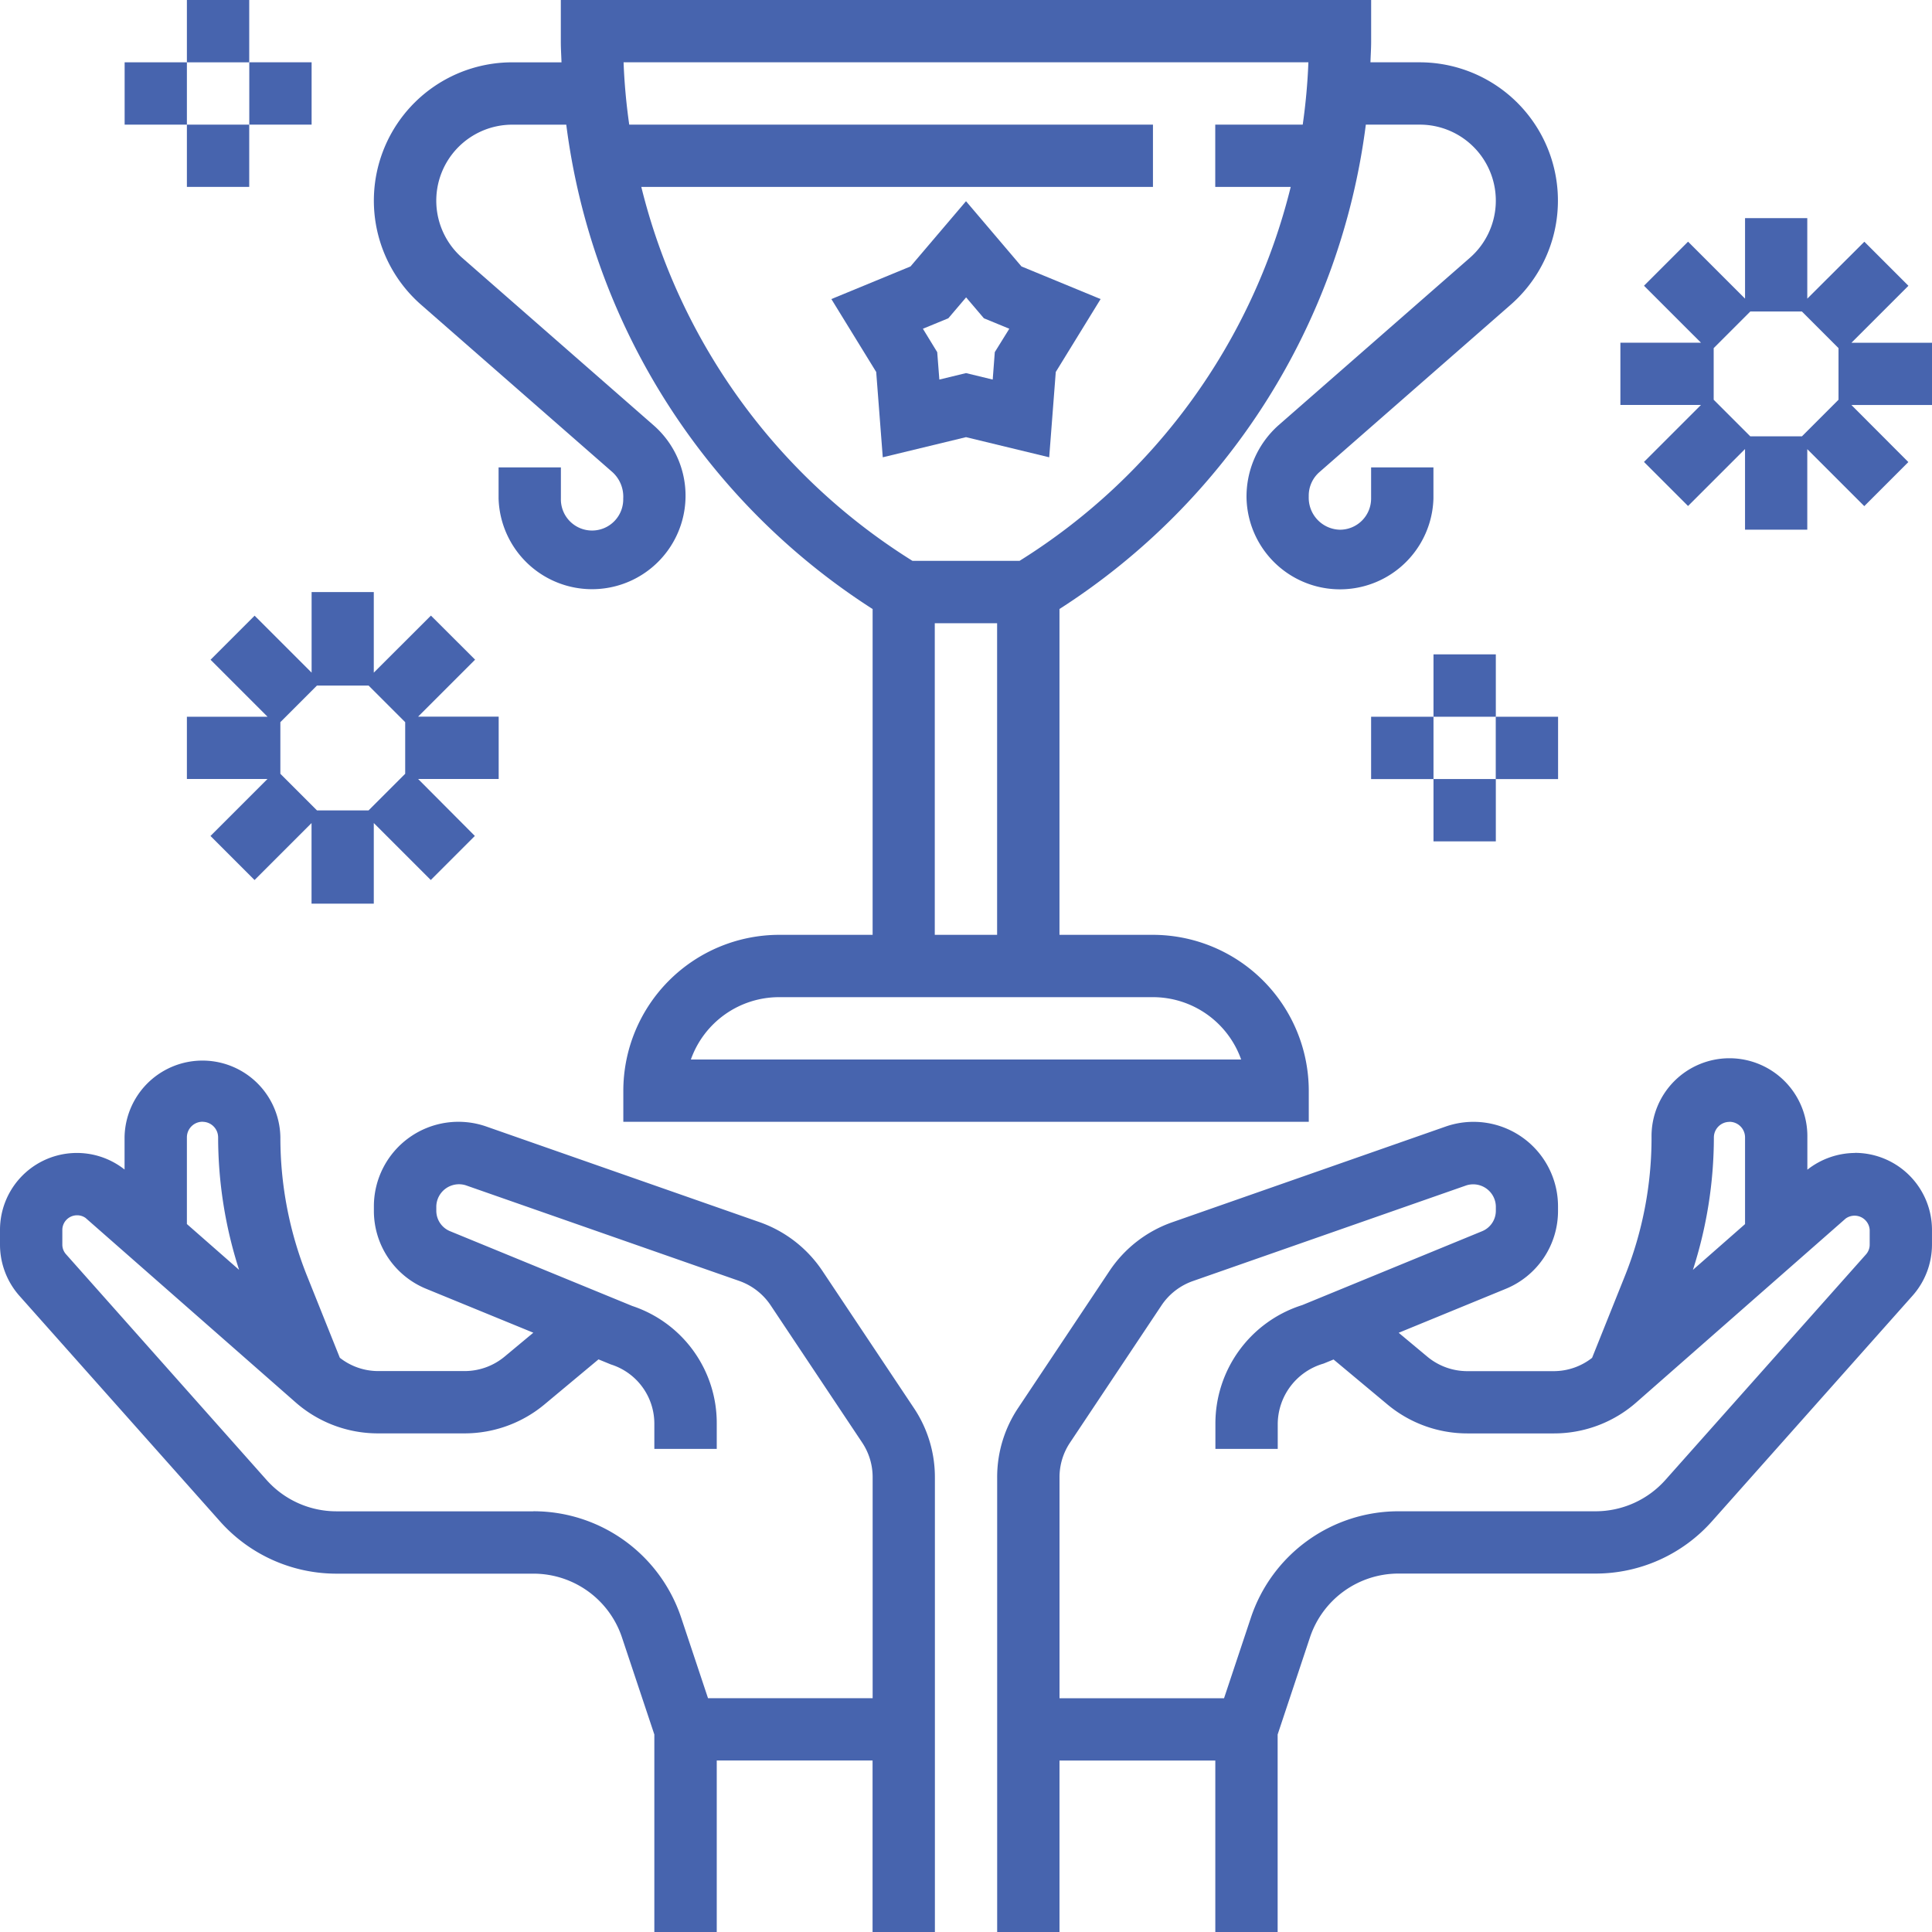 <svg xmlns="http://www.w3.org/2000/svg" viewBox="0 0 100.273 100.273">
  <defs>
    <style>
      .cls-1 {
        fill: #4764ae;
      }
    </style>
  </defs>
  <title>awards</title>
  <g id="Calque_2" data-name="Calque 2">
    <g id="Calque_1-2" data-name="Calque 1">
      <g id="success">
        <path id="Tracé_14" data-name="Tracé 14" class="cls-1" d="M96.275,59.84a4.033,4.033,0,0,0-2.471.869V59.032a4.044,4.044,0,1,0-8.087,0h0a19.3,19.3,0,0,1-1.386,7.2l-1.7,4.242a3.227,3.227,0,0,1-1.98.69h-4.5a3.242,3.242,0,0,1-2.07-.75l-1.488-1.241,5.553-2.279a4.368,4.368,0,0,0,2.717-4.053v-.233a4.387,4.387,0,0,0-5.83-4.139l-14.2,4.97a6.5,6.5,0,0,0-3.245,2.518l-4.753,7.129a6.456,6.456,0,0,0-1.081,3.587v23.6h3.235v-8.9h8.087v8.9h3.235V90.023l1.676-5.035a4.844,4.844,0,0,1,4.6-3.318H82.811a8.081,8.081,0,0,0,6.044-2.716L99.264,67.247a4,4,0,0,0,1.008-2.654v-.758a4,4,0,0,0-4-4Zm-6.514-1.617a.81.81,0,0,1,.809.809v4.5l-2.706,2.376a22.488,22.488,0,0,0,1.088-6.872.81.81,0,0,1,.809-.809ZM97.039,64.6a.76.76,0,0,1-.193.506L86.438,76.809a4.857,4.857,0,0,1-3.625,1.628H72.59a8.075,8.075,0,0,0-7.67,5.53l-1.391,4.174H54.99V76.671a3.226,3.226,0,0,1,.543-1.794l4.753-7.13a3.254,3.254,0,0,1,1.622-1.257l14.2-4.968a1.177,1.177,0,0,1,1.475.769,1.161,1.161,0,0,1,.053.314v.233a1.147,1.147,0,0,1-.712,1.063l-9.335,3.834A6.447,6.447,0,0,0,63.081,73.9v1.3h3.235V73.9a3.283,3.283,0,0,1,2.378-3.128l.519-.213,2.8,2.337a6.47,6.47,0,0,0,4.142,1.5h4.5a6.471,6.471,0,0,0,4.268-1.606L95.79,63.246a.787.787,0,0,1,1.249.588Z"/>
        <path id="Tracé_15" data-name="Tracé 15" class="cls-1" d="M42.681,65.957a6.519,6.519,0,0,0-3.246-2.522l-14.2-4.969a4.388,4.388,0,0,0-5.83,4.139v.233a4.368,4.368,0,0,0,2.719,4.054l5.556,2.277-1.492,1.242a3.248,3.248,0,0,1-2.07.749h-4.5a3.227,3.227,0,0,1-1.98-.69l-1.7-4.244a19.3,19.3,0,0,1-1.386-7.2,4.044,4.044,0,0,0-8.087,0V60.7A3.99,3.99,0,0,0,0,63.838V64.6a4.005,4.005,0,0,0,1.009,2.656L11.417,78.959a8.089,8.089,0,0,0,6.044,2.716H27.684a4.843,4.843,0,0,1,4.6,3.319l1.677,5.028v10.25H37.2v-8.9h8.087v8.9h3.235v-23.6a6.447,6.447,0,0,0-1.087-3.589ZM10.512,58.223a.81.81,0,0,1,.809.809,22.5,22.5,0,0,0,1.088,6.874L9.7,63.529v-4.5a.81.81,0,0,1,.809-.809ZM27.683,78.439H17.46a4.857,4.857,0,0,1-3.626-1.628L3.429,65.1a.75.75,0,0,1-.194-.508v-.758A.763.763,0,0,1,4,63.075a.745.745,0,0,1,.446.142l10.9,9.571a6.471,6.471,0,0,0,4.268,1.606h4.5a6.483,6.483,0,0,0,4.142-1.5l2.807-2.341.639.262A3.222,3.222,0,0,1,33.961,73.9v1.3H37.2V73.9a6.4,6.4,0,0,0-4.384-6.118L23.358,63.9a1.147,1.147,0,0,1-.713-1.063V62.6a1.178,1.178,0,0,1,1.526-1.083l14.2,4.966a3.265,3.265,0,0,1,1.624,1.26l4.753,7.129a3.234,3.234,0,0,1,.543,1.794V88.139H36.747l-1.391-4.174a8.078,8.078,0,0,0-7.672-5.529Z"/>
        <path id="Tracé_16" data-name="Tracé 16" class="cls-1" d="M50.137,10.443l-2.88,3.385-4.108,1.694,2.327,3.784.341,4.428,4.32-1.045,4.318,1.045.341-4.428,2.327-3.784-4.108-1.694Zm1.494,7.832L51.523,19.7l-1.386-.336-1.384.336-.11-1.422L47.9,17.062l1.319-.543.923-1.085.923,1.085,1.319.543Z"/>
        <path id="Tracé_17" data-name="Tracé 17" class="cls-1" d="M31.793,24.51a1.72,1.72,0,0,1,.553,1.367,1.618,1.618,0,1,1-3.235,0V24.259H25.877v1.617a4.853,4.853,0,1,0,8.048-3.8L23.99,13.383a3.944,3.944,0,0,1,2.6-6.912h2.8A35.131,35.131,0,0,0,45.29,31.61V48.519H40.438a8.1,8.1,0,0,0-8.087,8.087v1.617H67.927V56.606a8.1,8.1,0,0,0-8.087-8.087H54.988V31.608a35.141,35.141,0,0,0,15.9-25.139h2.8a3.944,3.944,0,0,1,2.6,6.912l-9.935,8.693a4.949,4.949,0,0,0-1.656,3.8,4.852,4.852,0,0,0,9.7,0V24.259H71.162v1.617a1.618,1.618,0,0,1-1.617,1.617,1.658,1.658,0,0,1-1.62-1.7q0-.036,0-.072a1.621,1.621,0,0,1,.553-1.217l9.934-8.693A7.179,7.179,0,0,0,73.688,3.234h-2.56c.011-.358.036-.712.036-1.071V0H29.107V2.164c0,.359.024.713.036,1.071h-2.56a7.179,7.179,0,0,0-4.727,12.582ZM64.416,54.989H35.857a4.86,4.86,0,0,1,4.576-3.235H59.841a4.86,4.86,0,0,1,4.576,3.235Zm-15.9-6.469V32.346h3.235V48.519ZM67.907,3.234a31.3,31.3,0,0,1-.294,3.235h-4.54V9.7H66.99A31.876,31.876,0,0,1,52.917,29.108h-5.56A31.863,31.863,0,0,1,33.284,9.7H59.84V6.469H32.658a31.3,31.3,0,0,1-.294-3.235Z"/>
        <path id="Tracé_18" data-name="Tracé 18" class="cls-1" d="M16.173,30.729v4.182l-2.958-2.957-2.287,2.287L13.886,37.2H9.7v3.231h4.182l-2.958,2.957,2.287,2.287,2.958-2.957V46.9H19.4V42.716l2.958,2.957,2.287-2.287L21.7,40.429h4.182V37.194H21.7l2.958-2.957L22.366,31.95,19.4,34.911V30.729Zm2.957,4.852,1.9,1.9V40.16l-1.9,1.9H16.451l-1.9-1.9V37.481l1.9-1.9Z"/>
        <path id="Tracé_19" data-name="Tracé 19" class="cls-1" d="M96.091,17.79l2.958-2.957-2.287-2.287L93.8,15.5V11.321H90.57V15.5l-2.958-2.957-2.287,2.287,2.958,2.957H84.1v3.231h4.182l-2.958,2.957,2.287,2.287,2.958-2.957V27.49H93.8V23.312l2.958,2.957,2.287-2.287-2.954-2.961h4.182V17.79Zm-.67.278v2.679l-1.9,1.9H90.842l-1.9-1.9V18.068l1.9-1.9h2.679Z"/>
        <path id="Tracé_20" data-name="Tracé 20" class="cls-1" d="M74.4,33.963h3.235V37.2H74.4Z"/>
        <path id="Tracé_21" data-name="Tracé 21" class="cls-1" d="M71.162,37.2H74.4v3.235H71.162Z"/>
        <path id="Tracé_22" data-name="Tracé 22" class="cls-1" d="M74.4,40.433h3.235v3.235H74.4Z"/>
        <path id="Tracé_23" data-name="Tracé 23" class="cls-1" d="M77.631,37.2h3.235v3.235H77.631Z"/>
        <path id="Tracé_24" data-name="Tracé 24" class="cls-1" d="M9.7,0h3.235V3.235H9.7Z"/>
        <path id="Tracé_25" data-name="Tracé 25" class="cls-1" d="M6.469,3.234H9.7V6.469H6.469Z"/>
        <path id="Tracé_26" data-name="Tracé 26" class="cls-1" d="M9.7,6.469h3.235V9.7H9.7Z"/>
        <path id="Tracé_27" data-name="Tracé 27" class="cls-1" d="M12.938,3.234h3.235V6.469H12.938Z"/>
      </g>
    </g>
  </g>
</svg>

